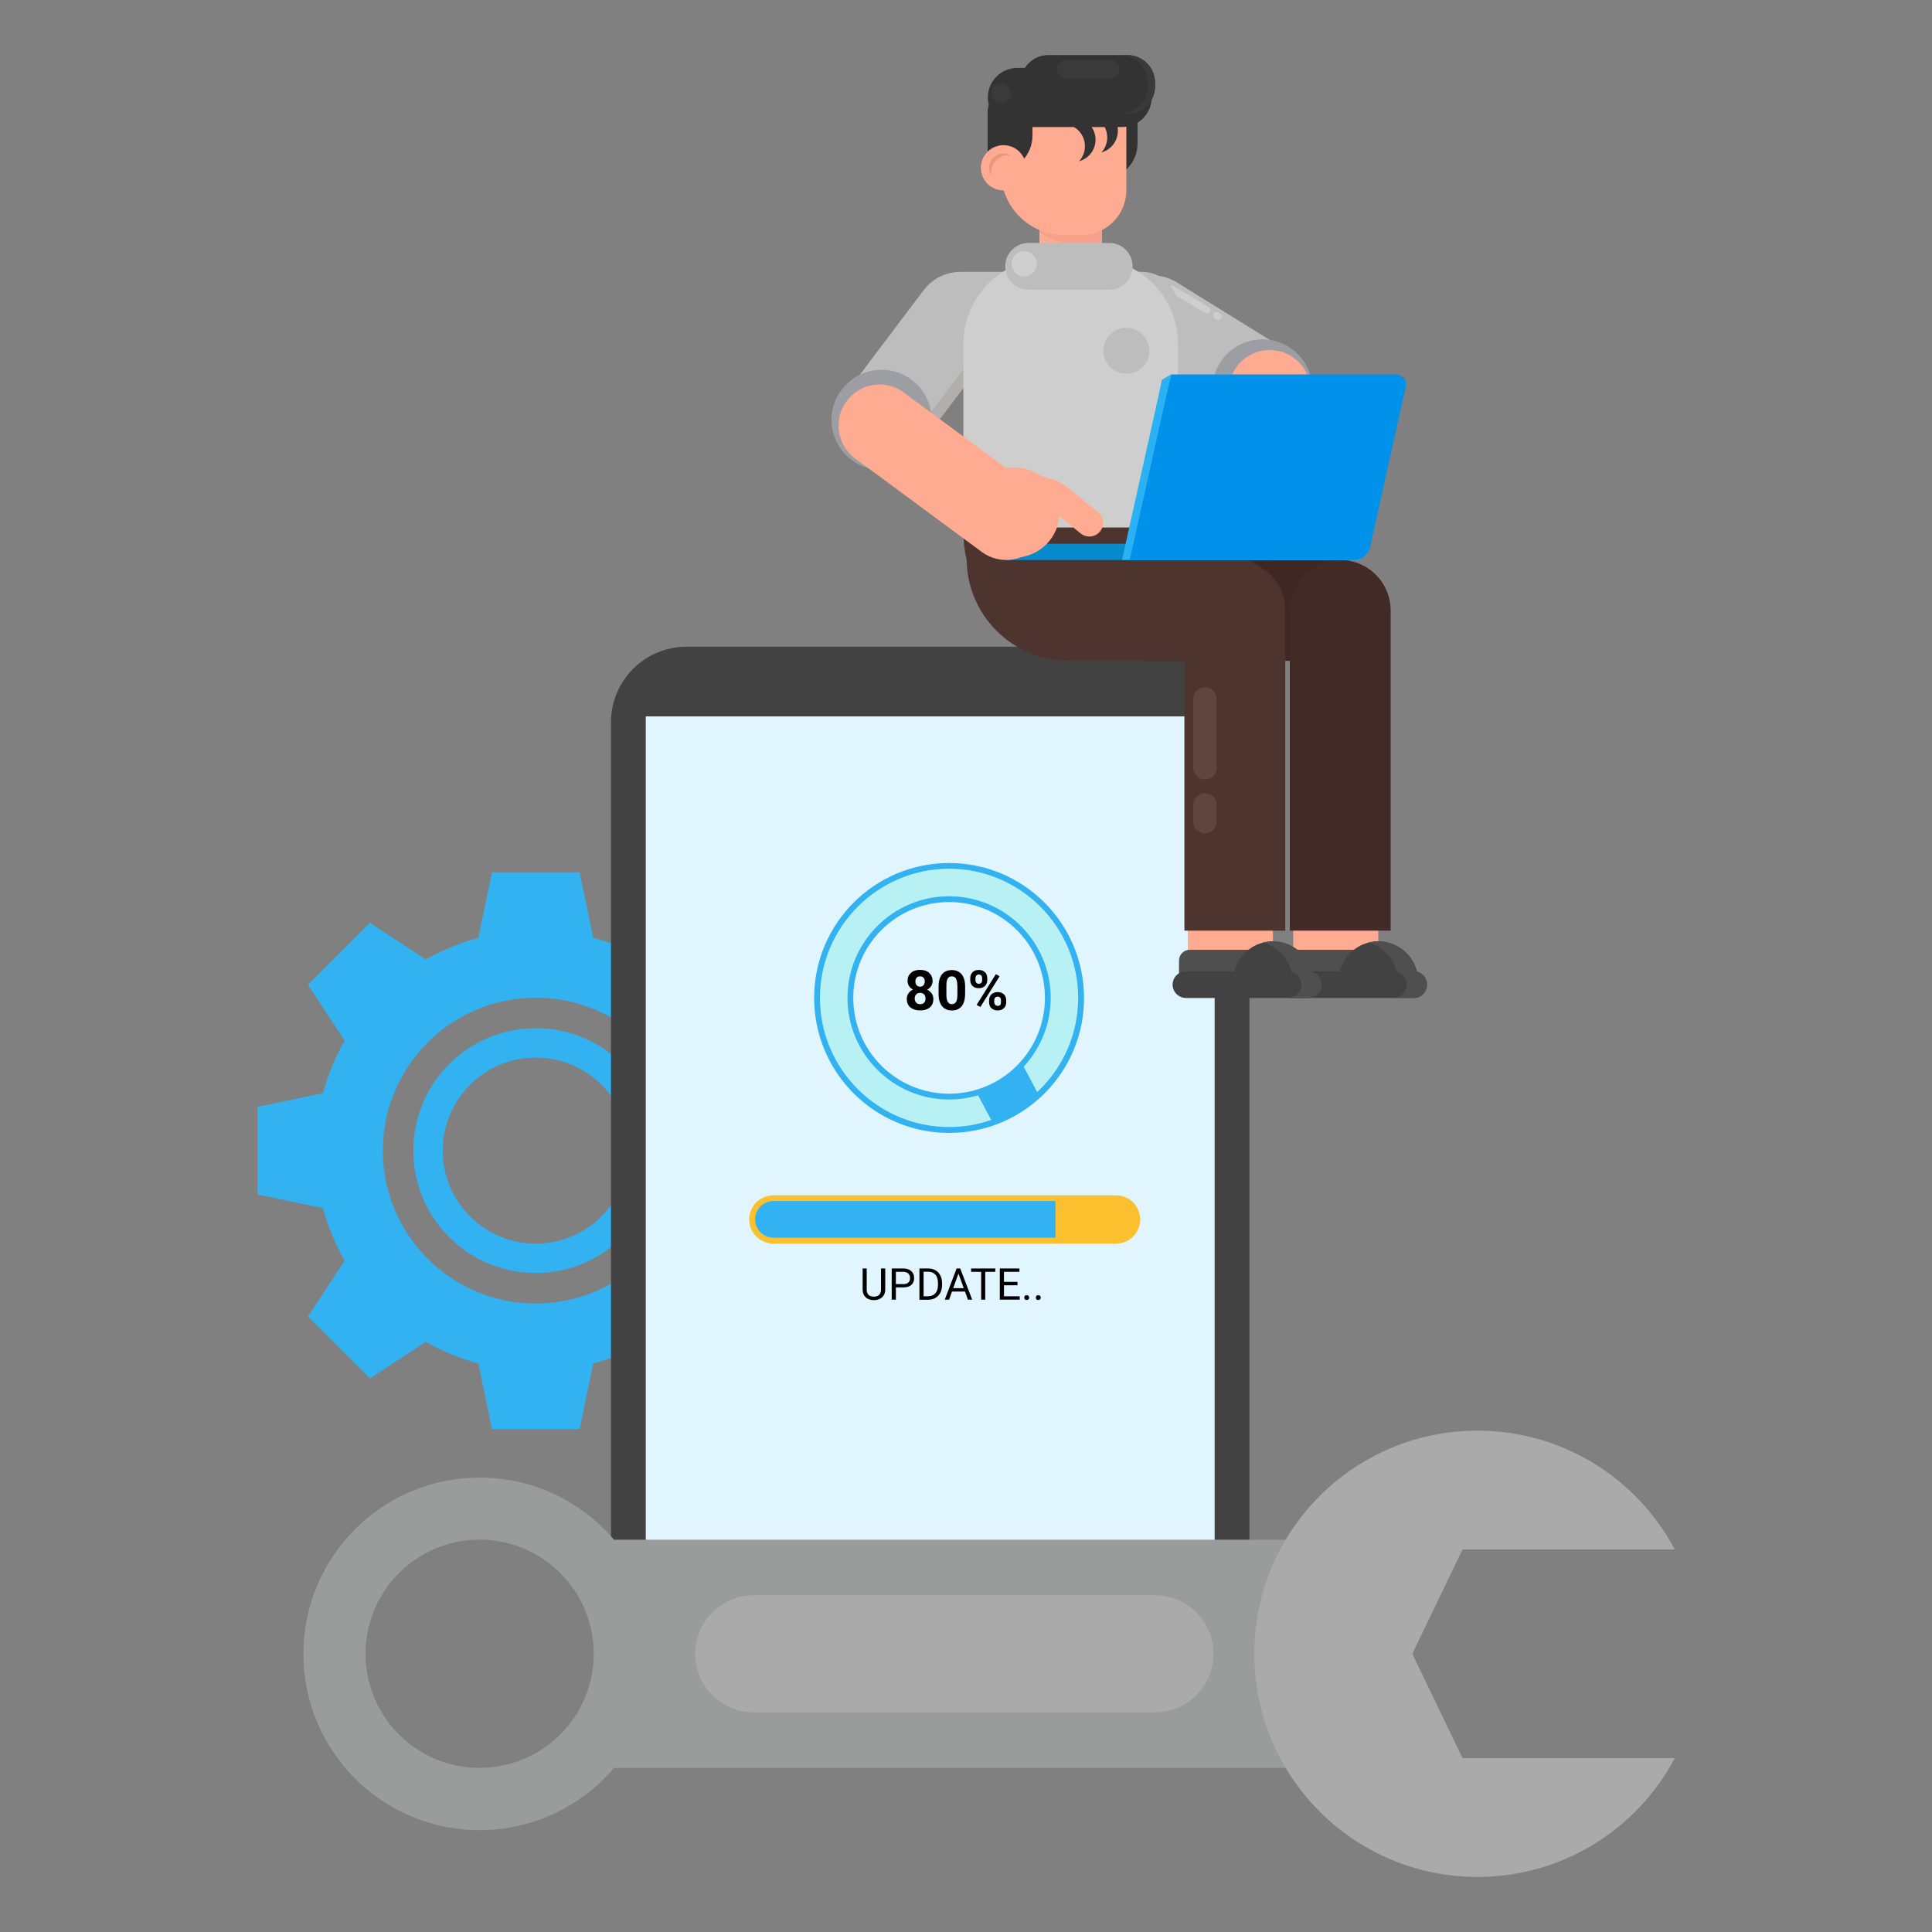 <svg xmlns="http://www.w3.org/2000/svg" width="2000" height="2000" enable-background="new 0 0 2000 2000" viewBox="0 0 2000 2000"><rect x="0" y="0" width="2000" height="2000" fill="#808080" stroke="none"/><path fill="#33B2F2" d="M842.8,1236.5v-90.7l-67.8-14.1c-5.2-19.2-12.8-37.5-22.5-54.4l38-57.9l-64.1-64.1
 l-57.9,38c-16.9-9.7-35.1-17.3-54.4-22.5l-14.1-67.8h-90.7l-14.1,67.8c-19.2,5.2-37.5,12.8-54.4,22.5l-57.9-38l-64.1,64.1
 l38,57.9c-9.7,16.9-17.3,35.1-22.5,54.4l-67.8,14.1v90.7l67.8,14.1c5.2,19.2,12.8,37.5,22.5,54.4l-38,57.9l64.1,64.1l57.9-38
 c16.9,9.7,35.1,17.3,54.4,22.5l14.1,67.8h90.7l14.1-67.8c19.2-5.2,37.5-12.8,54.4-22.5l57.9,38l64.1-64.1l-38-57.9
 c9.7-16.9,17.3-35.1,22.5-54.4L842.8,1236.5z M554.6,1349.4c-87.4,0-158.3-70.9-158.3-158.3s70.9-158.3,158.3-158.3
 s158.3,70.9,158.3,158.3S642,1349.4,554.6,1349.4z"></path><path fill="#33B2F2" d="M554.6,1064.4c-70,0-126.7,56.7-126.7,126.7c0,70,56.7,126.7,126.7,126.7
c70,0,126.7-56.7,126.7-126.7C681.3,1121.1,624.6,1064.4,554.6,1064.4z M554.6,1287.4c-53.2,0-96.3-43.1-96.3-96.3
s43.1-96.3,96.3-96.3c53.2,0,96.3,43.1,96.3,96.3S607.7,1287.4,554.6,1287.4z"></path><path fill="#424242" d="M1215.3,1805.1H710.6c-43.1,0-78.1-35-78.1-78.1V747.6c0-43.1,35-78.1,78.1-78.1h504.7
c43.1,0,78.1,35,78.1,78.1V1727C1293.4,1770.2,1258.5,1805.1,1215.3,1805.1z"></path><rect width="588.9" height="907.3" x="668.5" y="741.6" fill="#E1F5FE"></rect><path fill="#FFF" d="M1033.6,1743.6H892.4c-17.4,0-31.5-14.1-31.5-31.5v0c0-17.4,14.1-31.5,31.5-31.5h141.2
c17.4,0,31.5,14.1,31.5,31.5v0C1065.1,1729.4,1051,1743.6,1033.6,1743.6z"></path><ellipse cx="1329.5" cy="482.5" fill="#33B2F2" rx="29" ry="17.4"></ellipse><path fill="#33B2F2" d="M982.5,893.4c-77.1,0-139.7,62.5-139.7,139.7c0,77.1,62.5,139.7,139.7,139.7
s139.7-62.5,139.7-139.7C1122.1,955.9,1059.6,893.4,982.5,893.4z M982.5,1132.2c-54.8,0-99.2-44.4-99.2-99.2
c0-54.8,44.4-99.2,99.2-99.2c54.8,0,99.2,44.4,99.2,99.2C1081.7,1087.8,1037.3,1132.2,982.5,1132.2z"></path><path fill="#B8F1F4" d="M1012.5,1133.8c-9.5,2.8-19.6,4.4-30,4.4c-58,0-105.2-47.2-105.2-105.2
s47.2-105.2,105.2-105.2c58,0,105.2,47.2,105.2,105.2c0,27.5-10.7,52.5-28,71.2l14,26.3c26.1-24.4,42.4-59.1,42.4-97.5
c0-73.7-60-133.7-133.6-133.7s-133.7,60-133.7,133.7s60,133.7,133.7,133.7c15.3,0,29.9-2.6,43.6-7.3L1012.5,1133.8z"></path><path d="M965.4 1015.5c0 2-.5 3.7-1.5 5.3-1 1.5-2.3 2.7-4.1 3.7 2 1 3.5 2.3 4.7 3.9 1.2 1.7 1.7 3.6 1.7 5.9 0 3.6-1.2 6.5-3.7 8.6s-5.8 3.1-10 3.1c-4.2 0-7.6-1.1-10.1-3.2-2.5-2.1-3.7-5-3.7-8.6 0-2.3.6-4.2 1.7-5.9 1.2-1.7 2.7-3 4.7-3.9-1.7-.9-3.1-2.1-4.1-3.7-1-1.5-1.5-3.3-1.5-5.3 0-3.5 1.2-6.2 3.5-8.3s5.5-3.1 9.4-3.1c4 0 7.1 1 9.4 3.1C964.2 1009.3 965.4 1012 965.4 1015.5zM958.1 1033.7c0-1.8-.5-3.2-1.5-4.3-1-1.1-2.4-1.6-4.1-1.6-1.7 0-3.1.5-4.1 1.6-1 1.1-1.5 2.5-1.5 4.3 0 1.7.5 3.1 1.5 4.2 1 1.1 2.4 1.6 4.2 1.6 1.8 0 3.1-.5 4.1-1.5C957.6 1036.9 958.1 1035.5 958.1 1033.7zM957.3 1015.9c0-1.6-.4-2.9-1.3-3.8-.8-1-2-1.4-3.6-1.4-1.5 0-2.7.5-3.5 1.4-.8.9-1.3 2.2-1.3 3.9 0 1.6.4 2.9 1.3 3.9.8 1 2 1.5 3.6 1.5 1.5 0 2.7-.5 3.5-1.5C956.9 1018.9 957.3 1017.5 957.3 1015.9zM999.1 1028.6c0 5.6-1.2 9.9-3.5 12.9-2.3 3-5.7 4.5-10.2 4.5-4.4 0-7.8-1.5-10.2-4.4-2.3-2.9-3.6-7.1-3.6-12.6v-7.5c0-5.7 1.2-10 3.5-12.9 2.4-2.9 5.8-4.4 10.2-4.4s7.8 1.5 10.2 4.4c2.3 2.9 3.6 7.1 3.6 12.6V1028.6zM991 1020.4c0-3.4-.5-5.8-1.4-7.4-.9-1.5-2.4-2.3-4.3-2.3-1.9 0-3.3.7-4.2 2.2-.9 1.5-1.4 3.8-1.4 6.9v9.9c0 3.3.5 5.8 1.4 7.4.9 1.6 2.4 2.4 4.3 2.4 2 0 3.4-.8 4.3-2.3.9-1.5 1.3-3.9 1.4-7.1V1020.4zM1004.4 1012.5c0-2.5.8-4.5 2.4-6.1 1.6-1.6 3.7-2.3 6.4-2.3 2.7 0 4.8.8 6.4 2.3 1.6 1.5 2.4 3.6 2.4 6.2v2c0 2.5-.8 4.5-2.4 6.1-1.6 1.5-3.7 2.3-6.4 2.3-2.6 0-4.8-.8-6.4-2.3-1.6-1.5-2.4-3.6-2.4-6.2V1012.5zM1009.8 1014.7c0 1.1.3 2 1 2.7.6.7 1.5 1 2.5 1s1.9-.3 2.5-1c.6-.7.9-1.6.9-2.8v-2.1c0-1.1-.3-2-.9-2.7-.6-.7-1.5-1-2.5-1-1 0-1.9.3-2.5 1-.6.7-1 1.6-1 2.8V1014.7zM1014.9 1042.4l-3.9-2.1 19.9-31.8 3.9 2.1L1014.9 1042.4zM1023.9 1035.4c0-2.5.8-4.5 2.5-6.1 1.6-1.5 3.8-2.3 6.4-2.3 2.6 0 4.8.8 6.4 2.3 1.6 1.5 2.4 3.6 2.4 6.3v2c0 2.5-.8 4.5-2.4 6.1-1.6 1.5-3.7 2.3-6.4 2.3-2.7 0-4.8-.8-6.5-2.3-1.6-1.5-2.4-3.6-2.4-6.2V1035.4zM1029.3 1037.6c0 1 .3 1.9 1 2.6.7.7 1.5 1.1 2.5 1.1 2.3 0 3.4-1.3 3.4-3.8v-2.1c0-1.1-.3-2-1-2.7-.6-.7-1.5-1-2.5-1-1 0-1.9.3-2.5 1-.6.7-1 1.6-1 2.8V1037.6z"></path><path fill="#FBC02D" d="M1180.3,1262.4c0,6.9-2.8,13.2-7.3,17.7c-4.6,4.5-10.8,7.3-17.7,7.3H800.7
c-13.8,0-25.1-11.2-25.1-25c0-6.9,2.8-13.2,7.3-17.7c4.6-4.5,10.8-7.3,17.7-7.3h354.5C1169.1,1237.3,1180.3,1248.6,1180.3,1262.4
z"></path><path fill="#33B2F2" d="M1092.6,1243.3H800.7c-5.1,0-9.8,2-13.4,5.5c-3.6,3.7-5.6,8.5-5.6,13.5
c0,10.5,8.5,19,19,19h291.9V1243.3z"></path><g><path d="M916.4 1313.1v22c0 3-1 5.5-2.9 7.5-1.9 1.9-4.5 3-7.7 3.3l-1.1 0c-3.5 0-6.4-1-8.5-2.9-2.1-1.9-3.2-4.5-3.2-7.9v-22h4.2v21.9c0 2.3.6 4.2 1.9 5.4 1.3 1.3 3.1 1.9 5.5 1.9 2.4 0 4.3-.6 5.5-1.9 1.3-1.3 1.9-3.1 1.9-5.4v-21.9H916.4zM927.4 1332.8v12.6h-4.3v-32.3h11.9c3.5 0 6.3.9 8.3 2.7 2 1.8 3 4.2 3 7.2 0 3.1-1 5.6-2.9 7.2-2 1.7-4.8 2.5-8.4 2.5H927.4zM927.4 1329.3h7.7c2.3 0 4-.5 5.2-1.6 1.2-1.1 1.8-2.6 1.8-4.7 0-1.9-.6-3.5-1.8-4.6-1.2-1.2-2.9-1.8-5-1.8h-7.9V1329.3zM951.8 1345.4v-32.3h9.1c2.8 0 5.3.6 7.5 1.9 2.2 1.2 3.8 3 5 5.3 1.2 2.3 1.8 4.9 1.8 7.9v2.1c0 3-.6 5.7-1.8 8-1.2 2.3-2.9 4-5 5.3-2.2 1.2-4.7 1.9-7.6 1.9H951.8zM956.1 1316.6v25.3h4.5c3.3 0 5.8-1 7.7-3.1 1.8-2 2.7-5 2.7-8.7v-1.9c0-3.7-.9-6.5-2.6-8.6-1.7-2-4.2-3.1-7.3-3.1H956.1zM999 1337h-13.5l-3 8.4H978l12.3-32.3h3.7l12.4 32.3h-4.4L999 1337zM986.7 1333.5h11l-5.5-15.1L986.7 1333.5zM1030.3 1316.6h-10.4v28.8h-4.2v-28.8h-10.4v-3.5h25V1316.6zM1053.3 1330.5h-14v11.4h16.3v3.5H1035v-32.3h20.3v3.5h-16v10.4h14V1330.5zM1060.3 1343.3c0-.7.2-1.3.6-1.8.4-.5 1.1-.7 1.9-.7.8 0 1.5.2 1.9.7.4.5.7 1.1.7 1.8 0 .7-.2 1.2-.7 1.7-.4.5-1.1.7-1.9.7-.8 0-1.5-.2-1.9-.7C1060.5 1344.5 1060.3 1344 1060.3 1343.3zM1072.3 1343.3c0-.7.2-1.3.6-1.8.4-.5 1.1-.7 1.9-.7.8 0 1.5.2 1.9.7.4.5.7 1.1.7 1.8 0 .7-.2 1.2-.7 1.7-.4.5-1.1.7-1.9.7-.8 0-1.5-.2-1.9-.7C1072.5 1344.5 1072.3 1344 1072.3 1343.3z"></path></g><g><path fill="#BDBDBD" d="M1344.5,425.6L1344.5,425.6c-13.6,22-42.5,28.8-64.5,15.2l-111.2-68.9
 c-22-13.6-28.8-42.5-15.2-64.5h0c13.6-22,42.5-28.8,64.5-15.2l111.2,68.9C1351.4,374.7,1358.2,403.6,1344.5,425.6z"></path><path fill="#B2AFAF" d="M1284.8,430.8l-111.2-68.9c-19-11.7-26.6-34.8-19.7-55c-0.1,0.2-0.2,0.3-0.3,0.5h0
 c-13.6,22-6.8,50.9,15.2,64.5l111.2,68.9c22,13.6,50.9,6.8,64.5-15.2v0c1.9-3.1,3.4-6.2,4.5-9.5
 C1335.3,437.7,1306.7,444.3,1284.8,430.8z"></path><path fill="#CECECE" d="M1247.6 324l-36.3-21.6c-1.7-1-2.3-3.2-1.3-4.9l0 0c1-1.7 3.2-2.3 4.9-1.3l36.3 21.6c1.7 1 2.3 3.2 1.3 4.9l0 0C1251.5 324.5 1249.3 325.1 1247.6 324zM1259.4 330.9l-1.8-1.1c-1.7-1-2.3-3.2-1.3-4.9l0 0c1-1.7 3.2-2.3 4.9-1.3l1.8 1.1c1.7 1 2.3 3.2 1.3 4.9v0C1263.3 331.4 1261.1 331.9 1259.4 330.9z"></path><circle cx="1306.8" cy="403.1" r="51.8" fill="#9D9EA3"></circle><path fill="#FFAB91" d="M1314.9,573.2l-41.6-157.5c-6-22.7,7.5-45.9,30.2-51.9v0c22.7-6,45.9,7.5,51.9,30.2
l41.6,157.5c6,22.7-7.5,45.9-30.2,51.9h0C1344.1,609.4,1320.9,595.9,1314.9,573.2z"></path><rect width="88.1" height="51.3" x="1338.7" y="951.1" fill="#FFAB91"></rect><path fill="#4F4F4F" d="M1448.9,1013.6h-119.3v-19.2c0-6.2,5-11.2,11.2-11.2h108V1013.6z"></path><path fill="#424242" d="M1466.9,1005.9c0-0.1,0-0.2-0.1-0.2c-4.5-17.9-20.7-31.2-40-31.2
 c-19.2,0-35.3,13.1-39.9,30.8c0,0.1,0,0.2-0.1,0.2h-50c-7.6,0-13.8,6.2-13.8,13.8v0c0,7.6,6.2,13.8,13.8,13.8h126.6
 c0.3,0,0.6,0,0.9,0c7.2-0.4,12.9-6.4,12.9-13.8v0C1477.3,1012.8,1472.9,1007.4,1466.9,1005.9z"></path><path fill="#4F4F4F" d="M1466.9,1005.9c0-0.1,0-0.2-0.1-0.2c-4.5-17.9-20.7-31.2-40-31.2
c-3.6,0-7.1,0.5-10.5,1.3c14.5,3.8,25.9,15.3,29.5,29.8c0,0.1,0,0.2,0.1,0.2c6,1.5,10.4,6.9,10.4,13.4v0
c0,7.3-5.7,13.3-12.9,13.8c-0.3,0-0.6,0-0.9,0h21c0.3,0,0.6,0,0.9,0c7.2-0.4,12.9-6.4,12.9-13.8v0
C1477.3,1012.8,1472.9,1007.4,1466.9,1005.9z"></path><path fill="#3F2724" d="M1385.5,684.1h-199.7c-57.6,0-104.4-46.7-104.4-104.4v0h304.1
c28.8,0,52.2,23.4,52.2,52.2v0C1437.7,660.7,1414.3,684.1,1385.5,684.1z"></path><path fill="#422A26" d="M1335.2,963.4V631.9c0-28.8,23.4-52.2,52.2-52.2h0c28.8,0,52.2,23.4,52.2,52.2v331.5
H1335.2z"></path><path fill="#333" d="M1140.7,185.5L1140.7,185.5c20.4,0,36.9-16.5,36.9-36.9V97.9h-36.9V185.5z"></path><path fill="#BDBDBD" d="M886.7,470.2L886.7,470.2c-20.7-15.6-24.8-45-9.2-65.6l78.8-104.4
c15.6-20.7,45-24.8,65.6-9.2l0,0c20.7,15.6,24.8,45,9.2,65.6L952.3,461C936.7,481.6,907.3,485.8,886.7,470.2z"></path><path fill="#B2AEAD" d="M1035.9,308c1.7,11.9-1.2,24.5-9,34.9l-78.8,104.4c-15.6,20.7-45,24.8-65.6,9.2l0,0
c-6.2-4.6-10.8-10.5-14-17c1.7,11.8,7.9,23,18.2,30.8h0c20.7,15.6,50,11.5,65.6-9.2l78.8-104.4
C1042.1,342.1,1043.3,323.3,1035.9,308z"></path><path fill="#BDBDBD" d="M1182.2,355.8h-187c-20.5,0-37.2-16.6-37.2-37.2v0c0-20.5,16.6-37.2,37.2-37.2h187
c20.5,0,37.2,16.6,37.2,37.2v0C1219.4,339.2,1202.8,355.8,1182.2,355.8z"></path><path fill="#CECECE" d="M1219.4,546.1H997.3V355.8c0-48.6,39.4-88.1,88.1-88.1h45.9c48.6,0,88.1,39.4,88.1,88.1
V546.1z"></path><rect width="64.7" height="70.4" x="1076" y="211.1" fill="#FFAB91"></rect><path fill="#F4A28C" d="M1140.7,211.1v40.5c-2.9,0.6-6,0.9-9.1,0.9h-17.9c-14,0-27-4.4-37.7-11.9v-29.4H1140.7z
"></path><path fill="#FFAB91" d="M1119.6,243.3h-18c-36.1,0-65.3-29.2-65.3-65.3V87.5H1166v109.3
C1166,222.5,1145.2,243.3,1119.6,243.3z"></path><path fill="#BDBDBD" d="M1148.3,299.9h-83.5c-13.4,0-24.2-10.9-24.2-24.2v0c0-13.4,10.9-24.2,24.2-24.2h83.5
c13.4,0,24.2,10.9,24.2,24.2v0C1172.5,289.1,1161.7,299.9,1148.3,299.9z"></path><circle cx="1166" cy="363.1" r="23.8" fill="#BDBDBD"></circle><path fill="#4E342E" d="M1108.4,663.4L1108.4,663.4c-61.3,0-111-49.7-111-111v-6.2h222.1v6.2
C1219.4,613.7,1169.7,663.4,1108.4,663.4z"></path><rect width="88.1" height="51.3" x="1229.6" y="951.1" fill="#FFAB91"></rect><path fill="#4F4F4F" d="M1339.8,1013.6h-119.3v-19.2c0-6.2,5-11.2,11.2-11.2h108V1013.6z"></path><path fill="#424242" d="M1357.8,1005.9c0-0.1,0-0.2-0.1-0.2c-4.5-17.9-20.7-31.2-40-31.2
 c-19.2,0-35.3,13.1-39.9,30.8c0,0.1,0,0.2-0.1,0.2h-50c-7.6,0-13.8,6.2-13.8,13.8v0c0,7.6,6.2,13.8,13.8,13.8h126.6
 c0.3,0,0.6,0,0.9,0c7.2-0.4,12.9-6.4,12.9-13.8v0C1368.2,1012.8,1363.8,1007.4,1357.8,1005.9z"></path><path fill="#4F4F4F" d="M1357.8,1005.9c0-0.1,0-0.2-0.1-0.2c-4.5-17.9-20.7-31.2-40-31.2
c-3.6,0-7.1,0.5-10.5,1.3c14.5,3.8,25.9,15.3,29.5,29.8c0,0.1,0,0.2,0.1,0.2c6,1.5,10.4,6.9,10.4,13.4v0
c0,7.3-5.7,13.3-12.9,13.8c-0.3,0-0.6,0-0.9,0h21c0.3,0,0.6,0,0.9,0c7.2-0.4,12.9-6.4,12.9-13.8v0
C1368.2,1012.8,1363.8,1007.4,1357.8,1005.9z"></path><circle cx="912.6" cy="434.6" r="51.8" fill="#9D9EA3"></circle><circle cx="1060.2" cy="273.1" r="13.1" fill="#CECECE"></circle><path fill="#333" d="M1022.4,177.7h9.1c20.6,0,37.3-16.7,37.3-37.3V93.3H1045c-12.5,0-22.6,10.1-22.6,22.6
V177.7z"></path><circle cx="1038.8" cy="173.7" r="23.4" fill="#FFAB91"></circle><path fill="#ED947C" d="M1043.3,160.7c-9.5,0-17.2,7.7-17.2,17.2c0,1.4,0.2,2.8,0.5,4.1
c-1.6-2.4-2.6-5.2-2.6-8.3c0-8.2,6.6-14.8,14.8-14.8c2.8,0,5.4,0.8,7.6,2.1C1045.4,160.8,1044.4,160.7,1043.3,160.7z"></path><path fill="#333" d="M1053.2,131.5h108.4c16.9,0,30.6-13.7,30.6-30.6l0,0c0-16.9-13.7-30.6-30.6-30.6h-108.4
c-16.9,0-30.6,13.7-30.6,30.6l0,0C1022.6,117.8,1036.3,131.5,1053.2,131.5z"></path><path fill="#333" d="M1146.2,142.3c0-12.8-10.3-23.1-23.1-23.1c-2.1,0-4.1,0.3-6.1,0.8
c4.2-4.7,10.3-7.6,17.1-7.6c12.8,0,23.1,10.3,23.1,23.1c0,10.7-7.2,19.6-17,22.3C1143.9,153.7,1146.2,148.2,1146.2,142.3z"></path><path fill="#333" d="M1123.1 151.4c0-12.8-10.3-23.1-23.1-23.1-2.1 0-4.1.3-6.1.8 4.2-4.7 10.3-7.6 17.1-7.6 12.8 0 23.1 10.3 23.1 23.1 0 10.7-7.2 19.6-17 22.3C1120.8 162.8 1123.1 157.3 1123.1 151.4zM1085.2 118h81.8c15.8 0 28.7-12.8 28.7-28.7v-3.6c0-15.8-12.8-28.7-28.7-28.7h-81.8c-15.8 0-28.7 12.8-28.7 28.7v3.6C1056.5 105.2 1069.4 118 1085.2 118z"></path><path fill="#3A3A3A" d="M1188.1 89.3v-3.6c0-15.8-12.8-28.7-28.7-28.7h7.6c15.8 0 28.7 12.8 28.7 28.7v3.6c0 15.8-12.8 28.7-28.7 28.7h-7.6C1175.3 118 1188.1 105.2 1188.1 89.3zM1103.8 81.6h45.5c5.5 0 9.9-4.4 9.9-9.9l0 0c0-5.5-4.4-9.9-9.9-9.9h-45.5c-5.5 0-9.9 4.4-9.9 9.9l0 0C1093.9 77.2 1098.3 81.6 1103.8 81.6z"></path><circle cx="1036.4" cy="96.5" r="10.3" fill="#3A3A3A"></circle><path fill="#4E342E" d="M1262.4,684.1h-155.7c-58.6,0-106.1-47.5-106.1-106.1v-5.1c0-1.7,1.4-3.2,3.2-3.2h258.6
c30.2,0,54.6,24.5,54.6,54.6v5.1C1317.1,659.6,1292.6,684.1,1262.4,684.1z"></path><path fill="#4E342E" d="M1226.1,963.4V631.9c0-28.8,23.4-52.2,52.2-52.2l0,0c28.8,0,52.2,23.4,52.2,52.2v331.5
H1226.1z"></path><rect width="262.3" height="16.8" x="1040.6" y="562.9" fill="#058ACC"></rect><path fill="#2AB1F4" d="M1407.3,579.7h-245.8l41.5-186.6l230.2-5.1c8.6-0.2,15,7.7,13.2,16.1L1407.3,579.7z"></path><path fill="#0091EA" d="M1401.6,579.7h-232.1l42.8-192.1H1445c6.7,0,11.7,6.2,10.2,12.7l-36.9,166
C1416.5,574.1,1409.6,579.7,1401.6,579.7z"></path><polygon fill="#2AB1F4" points="1203 393.1 1212.2 387.6 1208.3 405.5 1200.3 405.5"></polygon><path fill="#FFAB91" d="M1016.4,571.4l-131.1-96.8c-18.9-13.9-22.9-40.5-8.9-59.3v0
c13.9-18.9,40.5-22.9,59.3-8.9l131.1,96.8c18.9,13.9,22.9,40.5,8.9,59.3h0C1061.8,581.3,1035.3,585.3,1016.4,571.4z"></path><circle cx="1050.1" cy="530.5" r="46.7" fill="#FFAB91"></circle><path fill="#FFAB91" d="M1084.8,524.9l-40.8-13.2c-7.5-2.4-11.6-10.5-9.2-18l0,0c2.4-7.5,10.5-11.6,18-9.2
l40.8,13.2c7.5,2.4,11.6,10.5,9.2,18l0,0C1100.3,523.3,1092.3,527.4,1084.8,524.9z"></path><path fill="#FFAB91" d="M1118.7,552.2l-33.4-26.9c-6.1-5-7.1-13.9-2.1-20.1l0,0c5-6.1,13.9-7.1,20.1-2.1
l33.4,26.9c6.1,5,7.1,13.9,2.1,20.1v0C1133.9,556.2,1124.9,557.2,1118.7,552.2z"></path><path fill="#604440" d="M1247.4 806.9L1247.4 806.9c-6.7 0-12.1-5.4-12.1-12.1v-71.2c0-6.7 5.4-12.1 12.1-12.1l0 0c6.7 0 12.1 5.4 12.1 12.1v71.2C1259.6 801.5 1254.1 806.9 1247.4 806.9zM1247.4 862.6L1247.4 862.6c-6.7 0-12.1-5.4-12.1-12.1v-17.2c0-6.7 5.4-12.1 12.1-12.1l0 0c6.7 0 12.1 5.4 12.1 12.1v17.2C1259.6 857.2 1254.1 862.6 1247.4 862.6z"></path></g><g><path fill="#9A9B9B" d="M612.2,1853.2c8.5-7,16.3-14.7,23.4-23h827v-236.3h-827c-7.1-8.4-14.9-16.1-23.4-23
c-31.5-25.8-71.8-41.3-115.6-41.3c-100.8,0-182.5,81.7-182.5,182.5c0,100.8,81.7,182.5,182.5,182.5
C540.5,1894.5,580.7,1879,612.2,1853.2z M378.4,1712c0-65.3,52.9-118.2,118.1-118.2c5.7,0,11.2,0.4,16.7,1.2
c56.6,8,100.3,56.1,101.4,114.7c0,0.8,0,1.5,0,2.3c0,0.8,0,1.5,0,2.3c-1.1,58.5-44.8,106.6-101.4,114.6c-5.5,0.8-11,1.2-16.7,1.2
C431.3,1830.2,378.4,1777.3,378.4,1712z"></path><path fill="#AAA" d="M780.3 1651.4h415.2c33.5 0 60.6 27.1 60.6 60.6v0c0 33.5-27.1 60.6-60.6 60.6H780.3c-33.5 0-60.6-27.1-60.6-60.6v0C719.7 1678.5 746.8 1651.4 780.3 1651.4zM1733.7 1820h-219.7l-52-108 52-108h219.7c-38.8-73.2-115.7-123-204.2-123-127.6 0-231 103.4-231 231 0 127.6 103.4 231 231 231C1618 1943 1695 1893.2 1733.7 1820z"></path></g></svg>
